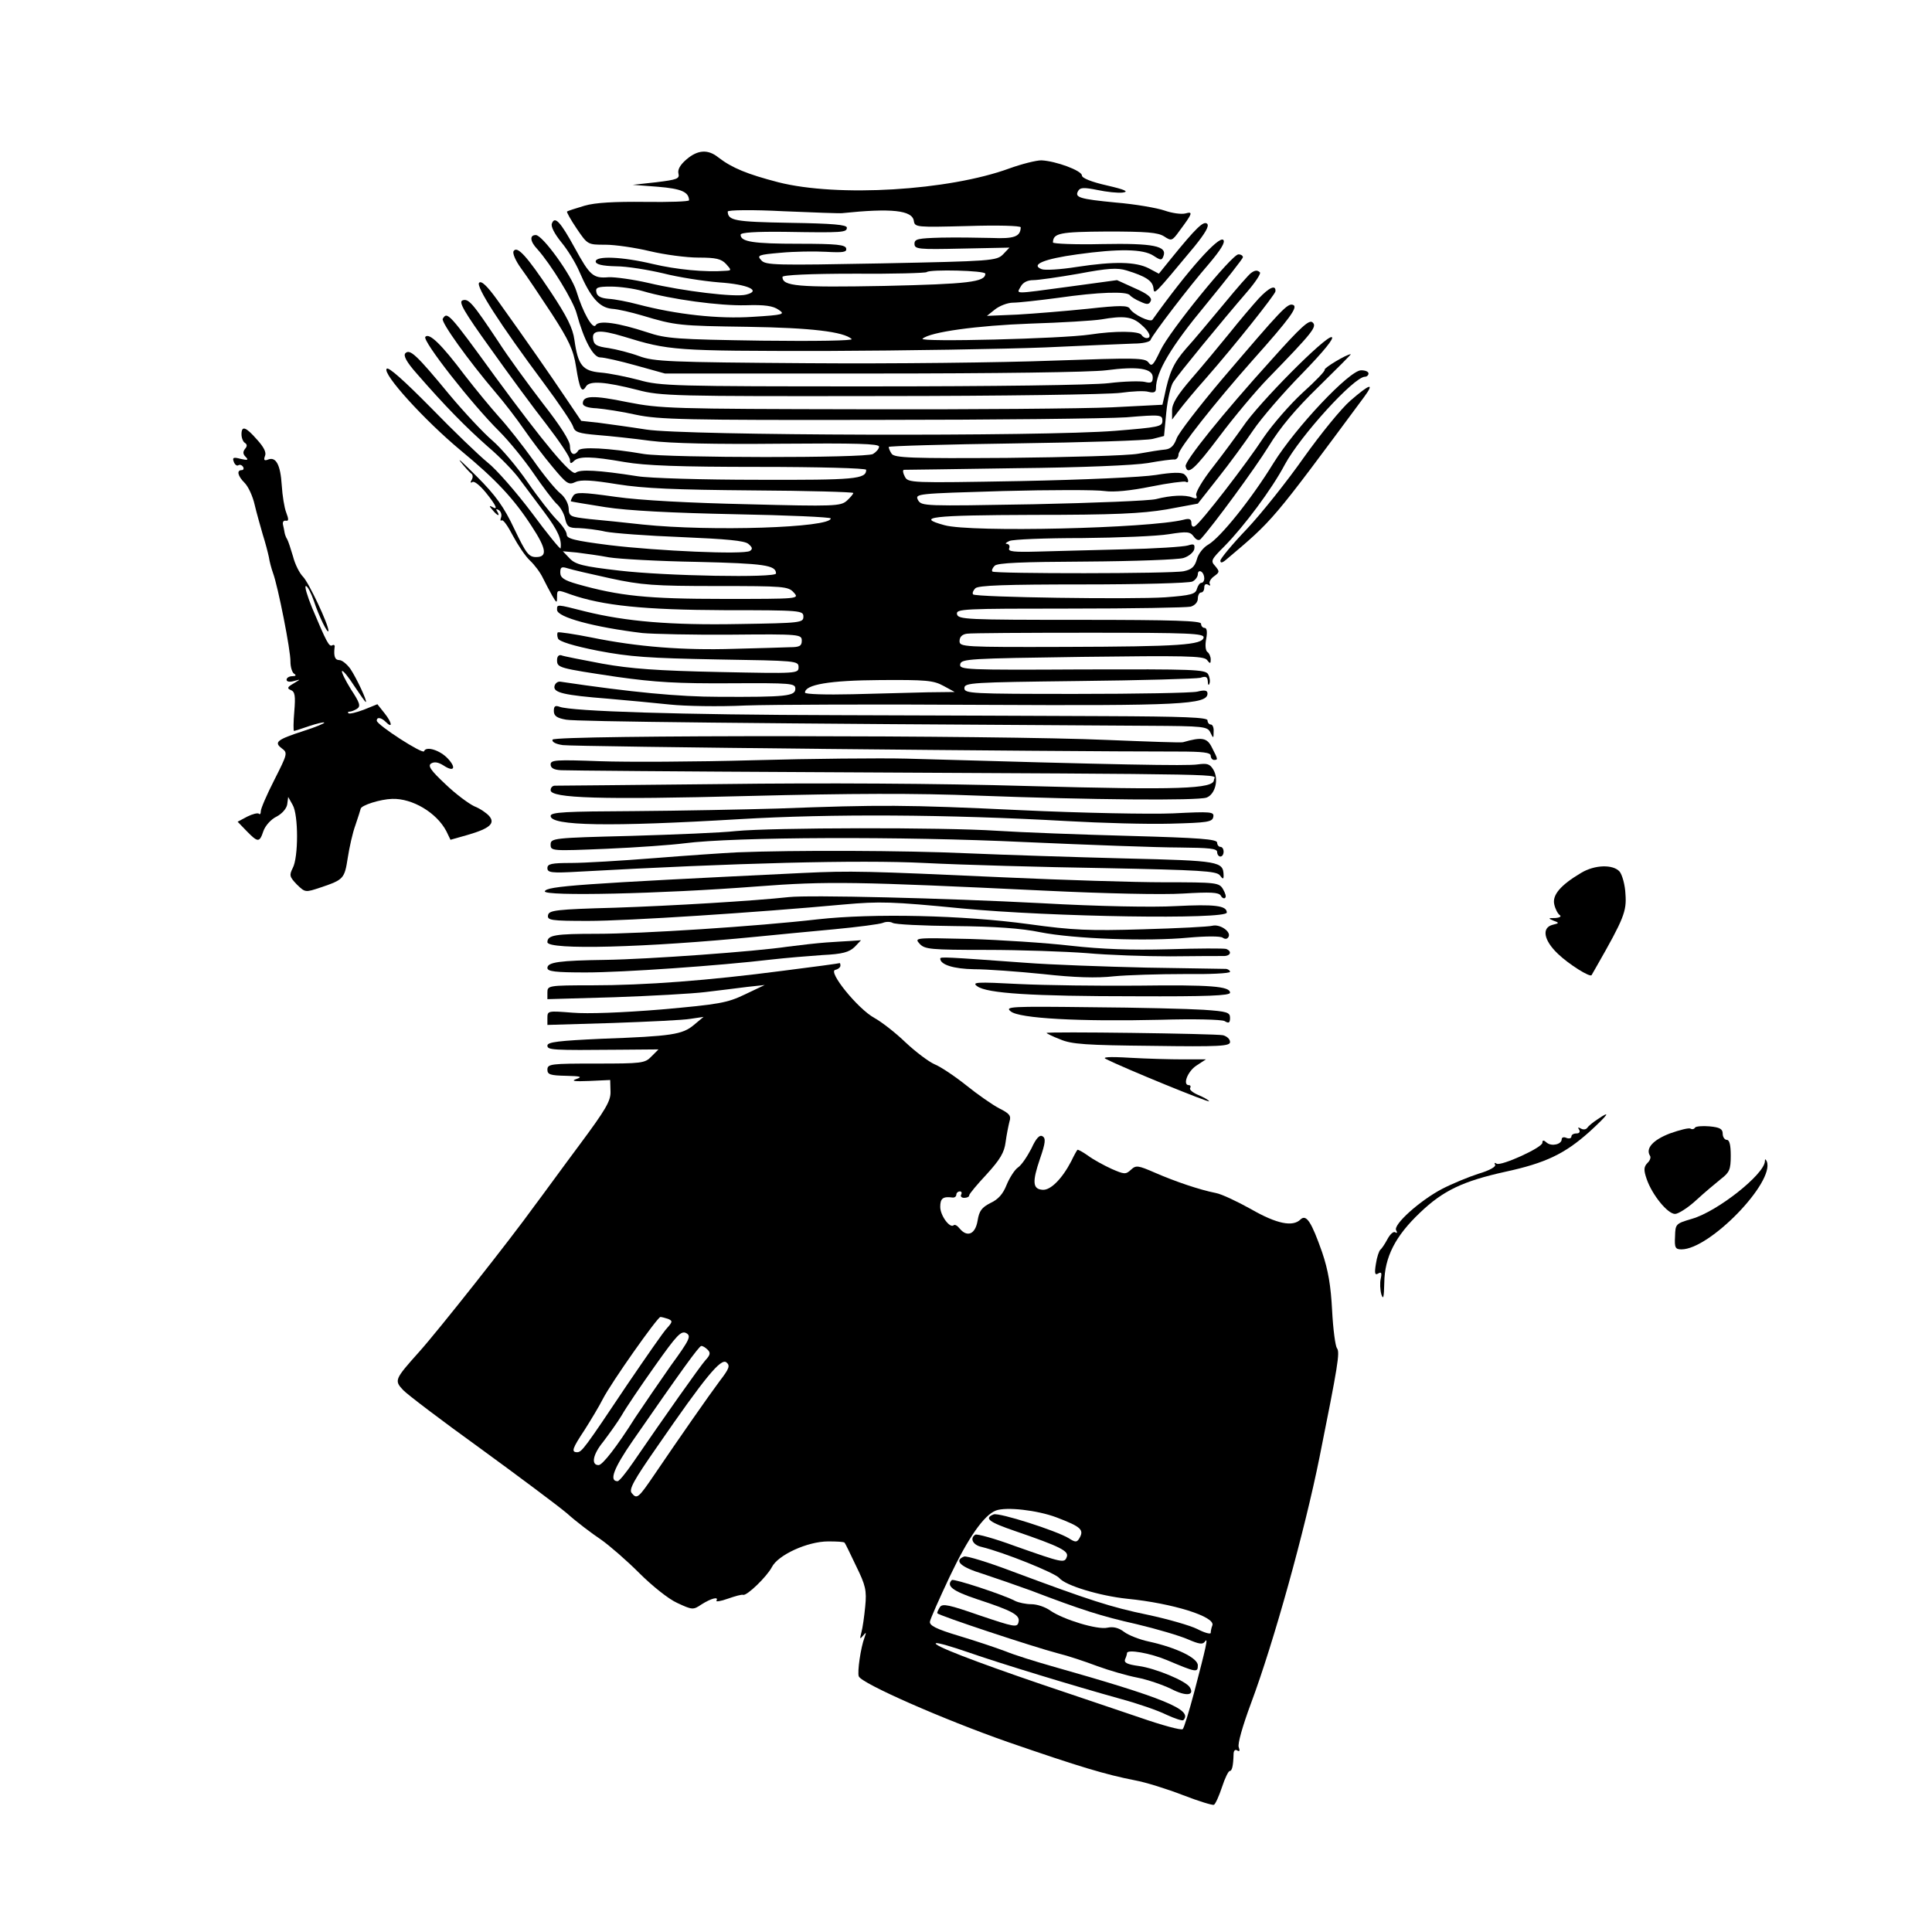 <?xml version="1.0" standalone="no"?>
<!DOCTYPE svg PUBLIC "-//W3C//DTD SVG 20010904//EN"
 "http://www.w3.org/TR/2001/REC-SVG-20010904/DTD/svg10.dtd">
<svg version="1.0" xmlns="http://www.w3.org/2000/svg"
 width="600pt" height="600pt" viewBox="0 0 600 600"
 preserveAspectRatio="xMidYMid meet">
<g transform="translate(0,600) scale(0.1,-0.1)"
fill="#000000" stroke="none">
<path d="M2132 5505 c-20 -17 -28 -32 -25 -44 4 -16 -4 -19 -69 -27 l-73 -8
78 -6 c73 -6 96 -16 97 -42 0 -4 -62 -6 -137 -5 -94 1 -154 -2 -188 -12 -27
-8 -52 -16 -54 -18 -2 -1 11 -25 30 -53 34 -50 34 -50 89 -50 30 0 92 -9 138
-20 46 -11 114 -20 151 -20 55 0 71 -4 86 -20 17 -19 17 -20 -1 -21 -65 -5
-154 4 -226 21 -96 23 -178 26 -178 8 0 -9 20 -14 63 -15 34 0 100 -11 147
-22 47 -12 124 -24 173 -28 90 -6 133 -26 84 -38 -33 -9 -197 11 -302 36 -48
11 -105 19 -125 18 -48 -4 -58 5 -105 91 -45 82 -62 100 -71 76 -4 -9 8 -32
29 -58 20 -24 45 -65 56 -91 35 -81 62 -112 101 -116 19 -1 61 -11 95 -21 103
-31 115 -32 328 -35 195 -3 297 -15 322 -38 6 -5 -109 -7 -280 -5 -263 4 -296
6 -355 26 -92 30 -150 38 -160 22 -9 -15 -40 40 -60 106 -15 49 -105 174 -126
174 -20 0 -18 -20 5 -44 42 -47 112 -161 122 -200 22 -81 51 -136 73 -136 12
0 61 -11 111 -25 l90 -25 645 0 c383 0 677 4 725 10 99 13 145 6 145 -22 0
-16 -5 -19 -25 -14 -13 3 -64 2 -112 -4 -52 -6 -358 -10 -738 -10 -614 0 -655
1 -721 20 -39 10 -92 21 -119 23 -56 5 -70 23 -81 101 -5 37 -23 73 -74 150
-74 111 -104 144 -115 126 -4 -7 7 -31 23 -53 17 -23 60 -87 96 -142 53 -82
67 -112 75 -164 11 -70 18 -83 31 -61 11 18 58 15 160 -11 71 -19 112 -20 755
-19 374 0 709 5 745 10 36 5 75 7 87 3 17 -4 23 -1 23 11 0 51 47 130 155 260
63 77 115 143 115 147 0 5 -6 9 -14 9 -20 0 -213 -237 -242 -298 -22 -46 -27
-52 -37 -38 -11 15 -38 15 -297 6 -157 -6 -499 -10 -760 -8 -434 3 -479 5
-525 22 -27 10 -70 21 -95 25 -37 5 -46 10 -48 29 -4 27 21 29 94 7 143 -44
157 -45 627 -45 249 1 556 6 682 11 127 6 251 11 277 12 26 0 49 5 51 11 7 18
120 166 181 236 38 45 52 68 45 75 -14 13 -110 -94 -220 -248 -7 -9 -59 16
-70 34 -6 11 -31 11 -131 0 -68 -7 -166 -15 -218 -18 l-95 -4 25 20 c14 11 39
21 56 21 17 0 80 7 140 15 125 18 214 21 223 8 3 -4 18 -14 33 -20 21 -10 27
-9 32 3 4 10 -11 22 -50 39 l-55 25 -147 -20 c-179 -24 -165 -24 -152 0 7 13
21 20 39 20 15 0 78 9 141 20 90 17 120 19 149 10 59 -18 80 -32 83 -54 3 -22
-2 -27 128 129 33 41 46 63 39 70 -11 10 -34 -12 -112 -108 l-38 -47 -32 17
c-40 20 -105 22 -223 4 -50 -8 -99 -11 -109 -7 -36 14 8 32 110 46 129 18 205
17 237 -4 23 -15 26 -15 31 -2 13 32 -31 41 -190 38 -84 -2 -153 1 -153 5 1
29 20 33 169 34 122 0 157 -3 176 -15 23 -15 25 -15 48 17 41 55 43 61 18 54
-13 -3 -41 1 -64 9 -23 8 -91 20 -152 25 -114 11 -129 16 -116 37 6 10 19 10
59 2 28 -6 64 -10 79 -8 20 3 7 9 -49 22 -49 11 -78 23 -78 31 0 15 -81 45
-126 47 -16 0 -60 -11 -99 -25 -188 -69 -533 -90 -718 -43 -96 25 -143 44
-186 77 -32 26 -64 24 -99 -6z m483 -167 c154 16 218 9 223 -24 3 -20 8 -20
167 -16 92 3 165 1 165 -4 -1 -29 -20 -36 -91 -33 -41 1 -111 2 -156 1 -72 -2
-83 -4 -83 -19 0 -17 12 -18 147 -15 l148 3 -20 -21 c-20 -20 -35 -21 -379
-28 -326 -6 -359 -6 -372 10 -14 15 -9 17 60 23 42 4 105 5 141 3 54 -3 65 -1
63 10 -2 12 -29 15 -148 15 -140 0 -180 6 -180 28 0 7 46 10 138 9 180 -3 192
-2 192 13 0 9 -44 13 -177 15 -172 3 -192 7 -193 35 0 5 78 6 173 1 94 -4 177
-7 182 -6z m445 -188 c0 -26 -53 -32 -314 -38 -269 -5 -316 -1 -316 28 0 6 88
10 221 10 122 -1 224 2 227 5 10 9 182 5 182 -5z m-1064 -54 c88 -26 239 -46
320 -44 59 2 85 -2 102 -14 21 -14 17 -16 -81 -22 -106 -7 -235 7 -357 39 -30
8 -71 16 -90 17 -24 2 -36 8 -38 21 -3 14 4 17 45 17 27 0 72 -6 99 -14z
m1548 -104 c26 -22 34 -42 17 -42 -6 0 -13 5 -16 10 -8 12 -81 13 -160 1 -86
-13 -532 -24 -520 -13 23 21 170 41 335 47 96 3 195 9 220 13 69 12 96 9 124
-16z"/>
<path d="M3885 5152 c-6 -4 -44 -47 -85 -97 -41 -49 -93 -112 -117 -138 -39
-45 -52 -74 -67 -148 l-6 -26 -157 -8 c-87 -4 -437 -7 -777 -6 -592 1 -625 2
-727 22 -107 22 -139 21 -139 -4 0 -8 15 -14 43 -15 23 -2 78 -10 122 -20 71
-15 154 -17 745 -16 366 0 716 4 778 8 107 9 112 8 112 -11 0 -18 -12 -20
-147 -31 -226 -18 -1336 -15 -1456 4 -51 8 -117 17 -147 21 l-55 6 -48 71
c-47 70 -122 178 -213 305 -31 43 -49 60 -56 53 -11 -11 64 -128 201 -312 47
-63 88 -124 91 -135 5 -17 17 -21 75 -26 39 -3 113 -11 165 -18 62 -8 201 -11
403 -9 236 2 307 0 307 -9 0 -7 -9 -17 -19 -23 -24 -13 -632 -12 -711 0 -110
19 -197 23 -204 11 -12 -19 -26 -12 -26 14 0 16 -30 63 -84 132 -46 60 -109
146 -139 193 -80 120 -92 134 -111 127 -12 -5 5 -35 87 -149 56 -79 134 -185
174 -236 40 -52 73 -101 73 -110 0 -12 3 -13 12 -4 16 16 55 15 158 -3 64 -11
168 -15 418 -15 182 0 332 -4 332 -9 0 -29 -34 -32 -337 -31 -169 0 -337 5
-373 11 -121 19 -179 22 -192 11 -13 -11 -99 92 -250 298 -145 200 -149 203
-163 180 -6 -10 79 -129 165 -230 26 -30 65 -81 87 -113 22 -32 62 -85 89
-117 44 -53 50 -57 71 -47 18 8 51 6 131 -7 82 -13 179 -17 419 -19 172 -1
313 -5 313 -8 0 -3 -9 -14 -20 -24 -19 -17 -39 -18 -307 -11 -180 4 -334 12
-411 23 -106 15 -124 15 -132 3 -5 -8 -8 -15 -7 -17 2 -1 50 -9 107 -18 69
-11 208 -18 403 -22 163 -3 297 -9 297 -13 0 -29 -372 -41 -584 -19 -55 6
-130 14 -165 17 -61 7 -64 8 -65 34 -1 15 -12 35 -26 46 -14 11 -52 57 -84
103 -33 46 -81 107 -106 134 -25 28 -73 86 -107 130 -73 97 -110 132 -122 119
-11 -11 145 -210 230 -294 30 -30 78 -89 106 -130 28 -41 60 -83 71 -94 12
-10 24 -31 27 -47 6 -25 11 -29 43 -29 20 -1 57 -5 82 -11 25 -5 131 -13 236
-17 140 -6 196 -11 208 -21 13 -11 14 -16 5 -22 -19 -12 -287 0 -436 18 -110
14 -133 20 -133 33 0 9 -14 29 -31 46 -16 16 -57 68 -90 116 -33 48 -82 106
-110 130 -27 23 -87 87 -133 142 -103 125 -123 143 -137 129 -7 -7 3 -27 36
-64 88 -101 150 -164 220 -226 39 -33 84 -80 100 -103 17 -22 51 -69 77 -103
41 -55 53 -82 49 -110 0 -5 -41 45 -89 110 -49 65 -111 136 -138 157 -27 22
-106 98 -176 170 -83 84 -131 127 -137 121 -15 -15 118 -161 230 -254 109 -90
165 -150 220 -235 46 -70 50 -96 14 -96 -23 0 -31 11 -68 88 -32 68 -58 104
-116 162 -41 41 -63 62 -50 45 13 -16 28 -33 33 -36 5 -4 5 -12 1 -19 -5 -8
-4 -11 2 -7 6 4 24 -11 42 -33 33 -41 39 -56 19 -44 -9 5 -9 2 1 -9 15 -19 26
-23 15 -5 -5 7 -3 8 5 4 7 -5 10 -15 7 -23 -3 -8 -2 -12 2 -9 5 3 20 -19 35
-48 15 -28 38 -63 53 -77 14 -13 32 -37 40 -54 8 -16 21 -41 29 -55 14 -24 15
-24 15 -3 0 22 1 22 42 7 100 -35 228 -48 478 -49 238 0 245 -1 245 -20 0 -19
-8 -20 -200 -23 -213 -4 -351 8 -477 39 -91 23 -88 23 -88 5 0 -23 116 -54
265 -72 33 -3 158 -6 278 -5 212 2 217 1 217 -19 0 -16 -7 -20 -37 -20 -21 -1
-99 -3 -173 -5 -158 -5 -300 6 -442 35 -55 11 -103 18 -106 16 -2 -3 -2 -12 1
-19 3 -9 48 -23 124 -38 99 -19 158 -23 371 -27 245 -4 252 -4 252 -24 0 -20
-4 -20 -247 -15 -191 4 -274 10 -363 26 -63 12 -121 23 -127 26 -8 2 -13 -4
-13 -15 0 -24 5 -25 185 -52 120 -17 190 -21 353 -20 191 1 202 0 202 -17 0
-23 -28 -26 -237 -25 -124 0 -271 14 -493 47 -8 1 -16 -5 -18 -14 -4 -20 28
-28 168 -39 58 -5 143 -13 190 -18 47 -5 153 -7 235 -3 83 3 416 4 742 2 607
-3 693 1 693 35 0 10 -8 12 -32 6 -18 -4 -188 -7 -378 -7 -325 0 -345 1 -345
18 0 17 22 18 355 22 195 2 365 7 378 10 17 6 22 3 23 -11 0 -11 3 -14 5 -7 3
7 1 20 -4 29 -8 15 -45 16 -391 15 -364 -2 -382 -1 -379 16 3 17 27 18 378 23
319 4 377 3 388 -9 10 -13 12 -13 12 1 0 9 -5 20 -10 23 -6 4 -8 21 -4 41 4
22 2 34 -5 34 -6 0 -11 6 -11 13 0 9 -82 12 -377 12 -352 0 -378 1 -381 18 -3
16 19 17 350 17 194 0 363 3 376 6 13 4 22 14 22 25 0 11 5 19 10 19 6 0 10 7
10 16 0 9 5 12 12 8 6 -4 8 -3 5 3 -3 5 3 16 13 23 18 13 18 15 4 32 -15 16
-13 20 29 62 60 61 147 177 187 253 48 89 215 273 249 273 6 0 11 5 11 10 0 6
-10 10 -23 10 -36 0 -203 -177 -272 -288 -70 -114 -165 -231 -202 -253 -15 -8
-32 -29 -36 -46 -7 -24 -17 -32 -41 -37 -37 -8 -587 -8 -594 -1 -3 3 0 11 7
18 9 9 83 12 284 13 150 1 286 6 302 11 17 5 32 18 34 28 2 15 -1 17 -20 11
-13 -4 -103 -10 -199 -12 -96 -2 -217 -6 -268 -7 -73 -2 -92 0 -88 10 3 7 0
13 -7 14 -7 0 -3 4 8 9 11 5 112 9 225 9 113 1 234 6 270 12 57 9 66 8 77 -7
8 -11 16 -14 22 -8 40 44 169 220 211 288 36 59 84 116 155 185 57 56 102 101
100 101 -13 0 -84 -43 -81 -48 2 -4 -29 -36 -69 -72 -39 -36 -93 -98 -121
-139 -53 -81 -195 -265 -213 -275 -6 -4 -11 0 -11 9 0 13 -6 16 -24 11 -108
-27 -661 -40 -743 -17 -92 25 -41 31 275 32 253 0 337 4 415 17 l97 18 63 80
c35 44 84 111 109 148 25 37 93 116 152 176 68 70 100 110 92 113 -17 7 -229
-207 -276 -278 -19 -27 -60 -83 -92 -124 -34 -43 -56 -81 -53 -89 4 -10 1 -12
-12 -7 -22 9 -66 7 -113 -5 -19 -5 -191 -12 -381 -16 -340 -6 -347 -6 -358 13
-10 20 -5 20 263 28 150 4 292 4 317 0 28 -4 80 1 144 14 54 11 103 17 107 15
13 -8 9 13 -4 23 -9 7 -39 6 -88 -2 -43 -7 -223 -15 -422 -19 -340 -6 -348 -6
-358 14 -6 11 -7 20 -3 21 4 0 161 2 348 5 206 2 368 9 410 16 39 7 76 12 83
11 6 0 12 7 12 16 0 17 113 160 229 291 117 131 143 167 127 173 -17 7 -35
-13 -221 -231 -71 -84 -135 -167 -141 -184 -8 -22 -18 -32 -35 -34 -13 -1 -51
-7 -84 -13 -33 -6 -217 -11 -408 -13 -295 -2 -350 0 -358 13 -5 7 -9 17 -9 21
0 3 177 8 393 11 215 3 408 9 427 14 l35 9 7 73 c4 41 14 84 22 95 13 21 149
187 231 282 24 28 41 54 38 58 -8 8 -16 7 -28 -2z m-1993 -883 c31 -5 154 -12
274 -14 207 -5 244 -10 244 -36 0 -14 -344 -8 -487 9 -113 13 -136 19 -154 38
l-21 22 44 -4 c23 -3 69 -9 100 -15z m3 -65 c97 -21 136 -24 331 -24 208 0
222 -1 239 -20 18 -20 17 -20 -217 -20 -238 0 -324 9 -455 46 -42 12 -53 20
-53 36 0 17 4 19 23 13 12 -4 72 -18 132 -31z m1845 0 c0 -8 -4 -14 -9 -14 -5
0 -11 -9 -14 -19 -4 -16 -18 -20 -98 -26 -104 -7 -587 0 -597 9 -3 4 0 12 7
19 9 9 92 12 334 12 177 0 330 4 340 9 9 4 17 15 17 23 0 8 5 11 10 8 6 -3 10
-13 10 -21z m-2 -184 c-5 -23 -74 -28 -430 -29 -318 -1 -328 0 -328 18 0 13 8
21 23 23 12 2 183 3 380 3 312 0 357 -2 355 -15z m-808 -150 l35 -19 -85 -1
c-47 -1 -151 -4 -232 -6 -84 -2 -148 0 -148 5 0 25 76 38 233 39 143 1 166 -1
197 -18z"/>
<path d="M3909 5073 c-19 -21 -60 -69 -91 -108 -31 -38 -83 -101 -117 -140
-44 -51 -61 -78 -61 -99 l0 -29 22 29 c12 16 49 61 83 99 92 105 214 259 216
270 2 22 -19 13 -52 -22z"/>
<path d="M3949 4883 c-153 -169 -270 -315 -267 -331 6 -29 27 -11 106 94 45
60 113 141 150 179 141 145 153 161 138 174 -10 9 -36 -14 -127 -116z"/>
<path d="M4194 4756 c-28 -24 -93 -104 -145 -177 -52 -74 -131 -173 -176 -221
-46 -48 -83 -93 -83 -99 0 -8 5 -8 18 3 148 125 140 116 429 506 33 45 17 40
-43 -12z"/>
<path d="M750 4651 c0 -11 5 -23 10 -26 8 -5 8 -11 1 -19 -7 -9 -7 -16 2 -25
10 -10 6 -11 -16 -6 -22 6 -26 4 -21 -9 3 -9 10 -14 14 -11 5 3 11 1 15 -5 3
-5 1 -10 -4 -10 -17 0 -13 -18 9 -40 11 -11 25 -41 31 -68 6 -26 18 -67 25
-92 8 -25 16 -56 19 -70 2 -14 8 -36 13 -50 15 -40 55 -241 54 -275 0 -16 5
-33 11 -37 8 -5 6 -8 -5 -8 -10 0 -18 -5 -18 -11 0 -6 9 -8 23 -4 22 6 21 6
-2 -8 -19 -11 -20 -15 -8 -20 13 -5 15 -18 11 -66 -3 -34 -3 -61 -1 -61 2 0
24 7 47 15 24 8 45 13 47 11 2 -2 -26 -14 -64 -26 -83 -27 -93 -35 -68 -54 19
-14 18 -17 -23 -98 -23 -45 -42 -89 -42 -97 0 -8 -3 -12 -6 -8 -4 3 -20 -1
-36 -9 l-30 -16 28 -29 c35 -36 40 -36 52 0 6 17 24 37 41 45 17 9 31 25 33
38 l3 23 14 -25 c18 -31 18 -163 0 -196 -11 -22 -10 -27 13 -51 26 -25 26 -25
74 -9 71 24 74 27 84 92 5 32 15 78 24 102 8 23 15 46 16 50 1 11 61 30 98 31
63 2 138 -43 168 -100 l13 -27 53 15 c69 20 87 36 67 59 -8 9 -28 23 -46 30
-17 8 -58 38 -90 69 -46 43 -55 57 -44 64 10 6 22 4 38 -6 33 -22 41 -8 14 21
-24 26 -68 40 -74 23 -3 -11 -147 82 -147 95 0 12 14 10 28 -4 22 -22 20 -3
-3 26 l-23 29 -42 -17 c-24 -9 -45 -14 -48 -11 -3 3 -1 5 4 5 5 0 15 4 23 9
12 8 8 19 -19 60 -18 29 -30 54 -28 57 3 3 20 -18 38 -46 18 -27 34 -50 36
-50 6 0 -29 75 -48 103 -11 15 -26 27 -34 27 -14 0 -18 12 -15 39 2 7 -2 10
-7 7 -10 -6 -18 10 -63 117 -15 37 -24 67 -19 67 5 0 16 -21 25 -47 15 -46 44
-105 45 -92 1 18 -61 150 -79 168 -11 11 -25 39 -31 63 -7 24 -15 48 -18 53
-4 6 -7 15 -8 20 -1 6 -3 17 -5 25 -2 8 1 14 8 13 10 -2 10 4 2 25 -6 15 -12
53 -14 85 -4 64 -18 89 -42 80 -12 -5 -15 -2 -10 11 5 11 -4 28 -25 51 -35 40
-48 44 -48 16z"/>
<path d="M1720 3792 c0 -15 9 -22 38 -27 31 -6 573 -12 1809 -19 172 -1 183
-2 192 -21 9 -19 10 -19 10 3 1 12 -3 22 -9 22 -5 0 -10 6 -10 13 0 9 -72 12
-322 13 -178 1 -550 2 -828 3 -486 1 -826 12 -862 26 -14 5 -18 2 -18 -13z"/>
<path d="M1716 3703 c-3 -7 10 -14 32 -17 30 -5 1518 -20 1910 -20 78 0 102
-3 102 -13 0 -7 5 -13 10 -13 13 0 13 1 -6 38 -15 31 -31 34 -90 17 -5 -2
-111 2 -235 7 -333 15 -1718 16 -1723 1z"/>
<path d="M2340 3639 c-179 -5 -394 -6 -477 -3 -136 5 -153 4 -153 -10 0 -11
10 -17 33 -18 17 -1 372 -4 787 -6 1354 -7 1240 -5 1240 -24 0 -28 -108 -32
-580 -19 -274 8 -639 10 -950 6 -278 -3 -511 -5 -517 -5 -7 0 -13 -6 -13 -14
0 -25 155 -30 615 -18 316 8 518 9 715 1 346 -13 678 -16 707 -6 27 10 39 57
21 87 -11 18 -19 20 -49 16 -31 -5 -253 -1 -904 18 -82 2 -296 0 -475 -5z"/>
<path d="M2415 3489 c-104 -3 -306 -7 -447 -8 -211 -1 -258 -3 -258 -15 0 -31
183 -34 586 -10 285 17 645 15 1019 -6 105 -6 248 -10 320 -8 114 3 130 5 133
21 3 16 -6 17 -125 11 -71 -3 -283 1 -474 10 -358 17 -434 17 -754 5z"/>
<path d="M2285 3419 c-44 -5 -191 -11 -327 -15 -240 -6 -248 -7 -248 -27 0
-20 4 -20 173 -13 94 4 204 12 242 17 153 20 679 22 1055 4 201 -9 418 -17
483 -17 92 -1 117 -3 117 -14 0 -8 5 -14 10 -14 6 0 10 7 10 15 0 8 -4 15 -10
15 -5 0 -10 6 -10 13 0 11 -55 15 -272 21 -150 4 -336 11 -413 16 -167 11
-697 10 -810 -1z"/>
<path d="M2290 3353 c-41 -2 -158 -10 -258 -18 -101 -8 -217 -15 -258 -15 -62
0 -74 -3 -74 -16 0 -14 12 -16 98 -11 486 27 871 37 1072 27 118 -6 370 -13
560 -16 297 -6 347 -9 358 -22 10 -13 12 -13 12 -1 -1 44 -11 46 -305 53 -154
4 -374 11 -490 16 -196 9 -542 10 -715 3z"/>
<path d="M4910 3289 c-64 -38 -90 -69 -83 -98 3 -14 11 -29 17 -33 6 -4 0 -8
-14 -9 -22 0 -23 -1 -6 -8 19 -7 19 -8 -2 -13 -35 -9 -28 -48 16 -90 33 -32
101 -75 105 -66 1 2 8 14 16 28 84 147 93 170 89 223 -1 28 -10 60 -18 70 -20
23 -77 22 -120 -4z"/>
<path d="M2495 3289 c-702 -34 -797 -41 -803 -57 -5 -16 361 -8 658 15 220 17
309 15 895 -13 185 -9 366 -13 429 -9 85 5 110 4 117 -6 4 -8 11 -11 14 -7 4
3 0 15 -7 27 -12 20 -21 21 -183 21 -93 0 -314 7 -490 15 -439 20 -482 21
-630 14z"/>
<path d="M2450 3214 c-111 -12 -362 -27 -540 -33 -184 -5 -205 -8 -208 -23 -3
-16 8 -18 125 -18 121 0 522 26 793 51 112 10 151 9 365 -12 281 -27 825 -35
825 -13 0 22 -39 26 -159 20 -68 -4 -239 -1 -416 9 -305 16 -722 26 -785 19z"/>
<path d="M2540 3145 c-190 -22 -549 -45 -686 -45 -130 0 -154 -4 -154 -26 0
-25 306 -17 650 17 58 6 166 16 240 23 74 7 143 16 152 20 9 4 23 4 30 0 7 -5
94 -9 193 -10 122 -1 208 -7 265 -19 106 -21 335 -29 460 -17 56 5 100 5 107
0 7 -5 14 -5 18 2 10 16 -26 41 -50 35 -11 -3 -108 -8 -215 -11 -167 -5 -218
-3 -355 16 -205 28 -484 34 -655 15z"/>
<path d="M2856 3069 c16 -17 32 -19 208 -19 105 0 245 -5 311 -10 66 -6 183
-10 260 -10 77 1 150 1 163 1 23 -1 30 14 10 22 -7 2 -87 2 -178 -1 -118 -3
-206 0 -305 11 -77 9 -218 18 -313 21 -171 4 -173 4 -156 -15z"/>
<path d="M2565 3073 c-27 -2 -81 -8 -119 -13 -100 -15 -432 -39 -566 -41 -142
-2 -180 -7 -180 -25 0 -11 24 -14 119 -14 116 0 415 21 576 40 44 5 115 11
159 14 63 3 83 9 100 25 l20 21 -29 -2 c-17 -1 -52 -3 -80 -5z"/>
<path d="M2920 3023 c0 -19 42 -32 105 -33 39 0 135 -7 214 -15 98 -11 168
-13 220 -7 42 4 140 7 219 7 78 -1 142 2 142 7 0 4 -6 8 -12 9 -7 0 -119 2
-248 4 -129 3 -298 9 -375 15 -248 18 -265 19 -265 13z"/>
<path d="M2430 2985 c-230 -30 -425 -45 -593 -45 -134 0 -137 -1 -137 -22 l0
-21 208 6 c114 4 241 11 282 16 41 5 100 12 130 16 l55 6 -61 -29 c-56 -27
-81 -31 -260 -47 -122 -10 -229 -14 -276 -10 -76 6 -78 6 -78 -16 l0 -22 203
6 c111 4 220 9 242 13 l40 6 -30 -25 c-36 -30 -68 -35 -287 -43 -131 -6 -168
-10 -168 -21 0 -14 13 -15 225 -13 l120 1 -22 -22 c-20 -21 -30 -22 -172 -22
-140 0 -151 -1 -151 -19 0 -15 9 -18 58 -19 45 -1 52 -3 32 -10 -18 -6 -7 -8
40 -6 l65 3 1 -36 c1 -29 -15 -56 -96 -165 -53 -71 -116 -158 -141 -191 -74
-103 -297 -385 -357 -452 -77 -86 -78 -89 -50 -119 12 -13 120 -95 238 -180
118 -86 240 -177 271 -203 30 -27 78 -63 105 -81 27 -19 80 -65 119 -104 39
-39 91 -81 118 -93 47 -22 50 -22 75 -5 30 19 55 26 47 12 -3 -4 13 -2 35 6
23 8 44 14 48 12 12 -3 73 56 89 86 19 38 111 80 175 80 26 0 49 -1 51 -4 2
-2 18 -35 36 -73 29 -59 33 -75 28 -125 -3 -31 -8 -67 -12 -81 -5 -20 -5 -22
5 -10 10 12 11 12 5 -5 -12 -31 -23 -108 -18 -121 8 -22 263 -134 463 -204
223 -77 303 -101 395 -119 33 -6 100 -27 149 -46 49 -19 92 -32 96 -30 5 3 16
28 25 55 9 28 20 50 24 50 7 0 11 15 12 53 0 10 5 15 11 11 8 -5 9 -1 5 10 -4
10 12 66 38 136 71 190 167 536 213 765 57 284 64 326 54 338 -5 7 -12 59 -15
117 -4 77 -12 125 -31 181 -33 94 -49 119 -67 102 -24 -24 -74 -14 -154 32
-43 24 -92 47 -109 50 -51 10 -127 36 -189 63 -53 23 -59 24 -75 9 -16 -15
-21 -14 -60 3 -24 11 -57 29 -73 41 -17 12 -32 20 -33 18 -2 -2 -11 -18 -19
-35 -28 -54 -64 -91 -89 -89 -31 2 -33 24 -8 97 17 49 18 63 8 69 -9 6 -20 -5
-35 -38 -13 -25 -31 -52 -42 -59 -10 -7 -26 -32 -35 -54 -11 -28 -26 -45 -50
-56 -27 -14 -35 -24 -40 -55 -7 -42 -32 -53 -56 -24 -7 9 -15 13 -18 10 -12
-11 -42 30 -42 57 0 26 8 33 38 29 6 -1 12 3 12 9 0 5 5 10 11 10 5 0 7 -4 4
-10 -3 -5 1 -10 9 -10 9 0 16 3 16 8 0 4 24 33 54 65 42 46 55 68 59 100 3 23
9 52 12 64 6 18 0 25 -32 41 -21 11 -67 43 -103 72 -35 28 -80 58 -98 65 -18
8 -58 38 -90 68 -31 30 -75 64 -97 76 -51 28 -145 144 -121 149 9 2 16 8 16
13 0 5 -1 8 -2 8 -2 -1 -82 -12 -178 -24z m-355 -1081 c14 -6 14 -9 -3 -28
-11 -11 -66 -91 -124 -176 -133 -199 -141 -209 -155 -210 -20 0 -16 11 23 70
19 30 45 73 56 95 26 51 170 255 179 255 4 0 15 -3 24 -6z m9 -144 c-35 -50
-85 -123 -111 -162 -58 -92 -102 -148 -114 -148 -24 0 -18 33 14 72 18 24 45
61 58 83 13 23 59 91 103 153 68 96 81 110 97 102 16 -9 12 -19 -47 -100z
m114 48 c9 -9 8 -16 -7 -32 -17 -19 -129 -178 -225 -318 -22 -32 -43 -58 -48
-58 -27 0 -13 39 48 127 149 215 205 293 212 293 5 0 13 -5 20 -12z m37 -97
c-35 -47 -125 -176 -203 -291 -49 -72 -54 -77 -70 -57 -10 11 7 41 78 143 151
219 199 277 216 263 12 -10 9 -19 -21 -58z m1045 -423 c79 -30 88 -39 71 -67
-7 -11 -12 -11 -32 2 -40 24 -216 80 -233 74 -31 -12 -15 -24 67 -52 140 -48
167 -62 160 -80 -7 -20 -12 -19 -162 34 -62 23 -117 38 -122 35 -18 -11 -8
-32 19 -38 70 -17 229 -81 242 -97 19 -23 125 -55 210 -64 142 -14 276 -56
265 -83 -3 -7 -5 -18 -5 -23 0 -5 -19 0 -42 12 -22 11 -92 31 -153 44 -116 24
-180 45 -419 134 -76 29 -145 50 -152 47 -33 -13 -10 -33 59 -54 39 -13 106
-36 147 -51 160 -61 219 -80 330 -105 63 -15 134 -36 159 -47 35 -15 46 -17
53 -7 11 16 4 -15 -33 -156 -16 -60 -32 -113 -36 -116 -5 -4 -64 12 -133 36
-69 23 -206 70 -305 103 -211 72 -343 123 -328 128 5 2 50 -11 99 -28 100 -35
330 -105 474 -145 52 -14 116 -36 142 -49 26 -12 50 -20 53 -17 31 32 -60 69
-410 168 -49 14 -114 34 -143 46 -29 11 -95 33 -145 48 -70 21 -91 32 -89 44
1 8 29 71 61 139 58 122 107 192 144 206 32 12 128 1 187 -21z"/>
<path d="M2956 1093 c-18 -18 2 -34 77 -59 113 -37 136 -50 130 -72 -4 -17
-13 -15 -120 21 -95 33 -116 38 -124 26 -5 -8 -9 -16 -8 -19 0 -6 299 -105
376 -125 29 -7 83 -25 120 -39 38 -14 94 -30 125 -36 31 -6 78 -22 105 -35 46
-24 74 -21 58 5 -12 20 -107 59 -158 66 -36 5 -47 10 -43 21 4 8 6 17 6 19 0
13 73 0 125 -22 90 -38 95 -39 95 -16 0 23 -66 55 -152 74 -29 6 -64 20 -77
30 -17 13 -34 17 -52 13 -31 -7 -136 25 -177 53 -15 11 -41 20 -59 20 -17 0
-40 5 -50 10 -38 20 -191 70 -197 65z"/>
<path d="M3035 2937 c30 -22 168 -31 492 -31 222 -1 293 2 293 11 0 20 -60 25
-287 22 -120 -1 -285 1 -368 5 -133 7 -148 6 -130 -7z"/>
<path d="M3139 2859 c26 -22 213 -32 466 -26 101 3 188 1 198 -4 13 -8 17 -6
17 10 0 17 -9 20 -82 25 -46 3 -204 7 -351 8 -250 3 -267 2 -248 -13z"/>
<path d="M3250 2792 c0 -1 19 -11 43 -20 35 -15 80 -18 285 -20 211 -3 242 -1
242 12 0 9 -10 18 -22 21 -24 5 -548 12 -548 7z"/>
<path d="M3435 2711 c55 -28 324 -138 320 -131 -2 4 -18 13 -35 20 -16 7 -27
16 -24 21 3 5 1 9 -4 9 -20 0 -4 43 24 61 l29 19 -71 0 c-39 0 -113 2 -165 5
-66 4 -88 2 -74 -4z"/>
<path d="M4960 2523 c-14 -9 -28 -21 -31 -26 -4 -5 -12 -6 -19 -2 -9 5 -11 4
-6 -3 4 -7 1 -12 -8 -12 -9 0 -16 -4 -16 -10 0 -5 -7 -7 -15 -4 -8 4 -15 2
-15 -4 0 -16 -31 -23 -46 -11 -10 9 -14 9 -14 0 0 -15 -128 -73 -142 -65 -6 4
-8 3 -5 -3 4 -6 -17 -18 -51 -28 -31 -10 -82 -31 -113 -47 -69 -36 -154 -112
-143 -129 4 -7 3 -10 -3 -6 -5 4 -16 -6 -24 -21 -8 -15 -18 -30 -22 -33 -4 -3
-11 -23 -14 -44 -5 -30 -3 -36 7 -30 10 6 12 2 8 -16 -3 -13 -2 -35 2 -49 6
-18 8 -9 9 36 1 80 34 145 111 218 72 69 134 98 265 127 125 27 185 56 261
124 60 55 69 69 24 38z"/>
<path d="M5264 2498 c-3 -5 -9 -6 -14 -3 -5 3 -33 -4 -64 -15 -52 -20 -76 -46
-62 -69 4 -5 0 -16 -8 -23 -11 -12 -12 -21 -2 -50 17 -49 65 -108 88 -108 10
0 40 19 66 43 26 24 61 53 77 66 26 20 30 29 30 72 0 33 -4 49 -12 49 -7 0
-13 9 -13 19 0 15 -9 20 -41 23 -22 2 -43 0 -45 -4z"/>
<path d="M5481 2393 c-3 -41 -147 -155 -226 -178 -51 -15 -52 -16 -53 -55 -2
-35 1 -40 20 -40 88 0 290 209 265 273 -4 8 -6 9 -6 0z"/>
</g>
</svg>
